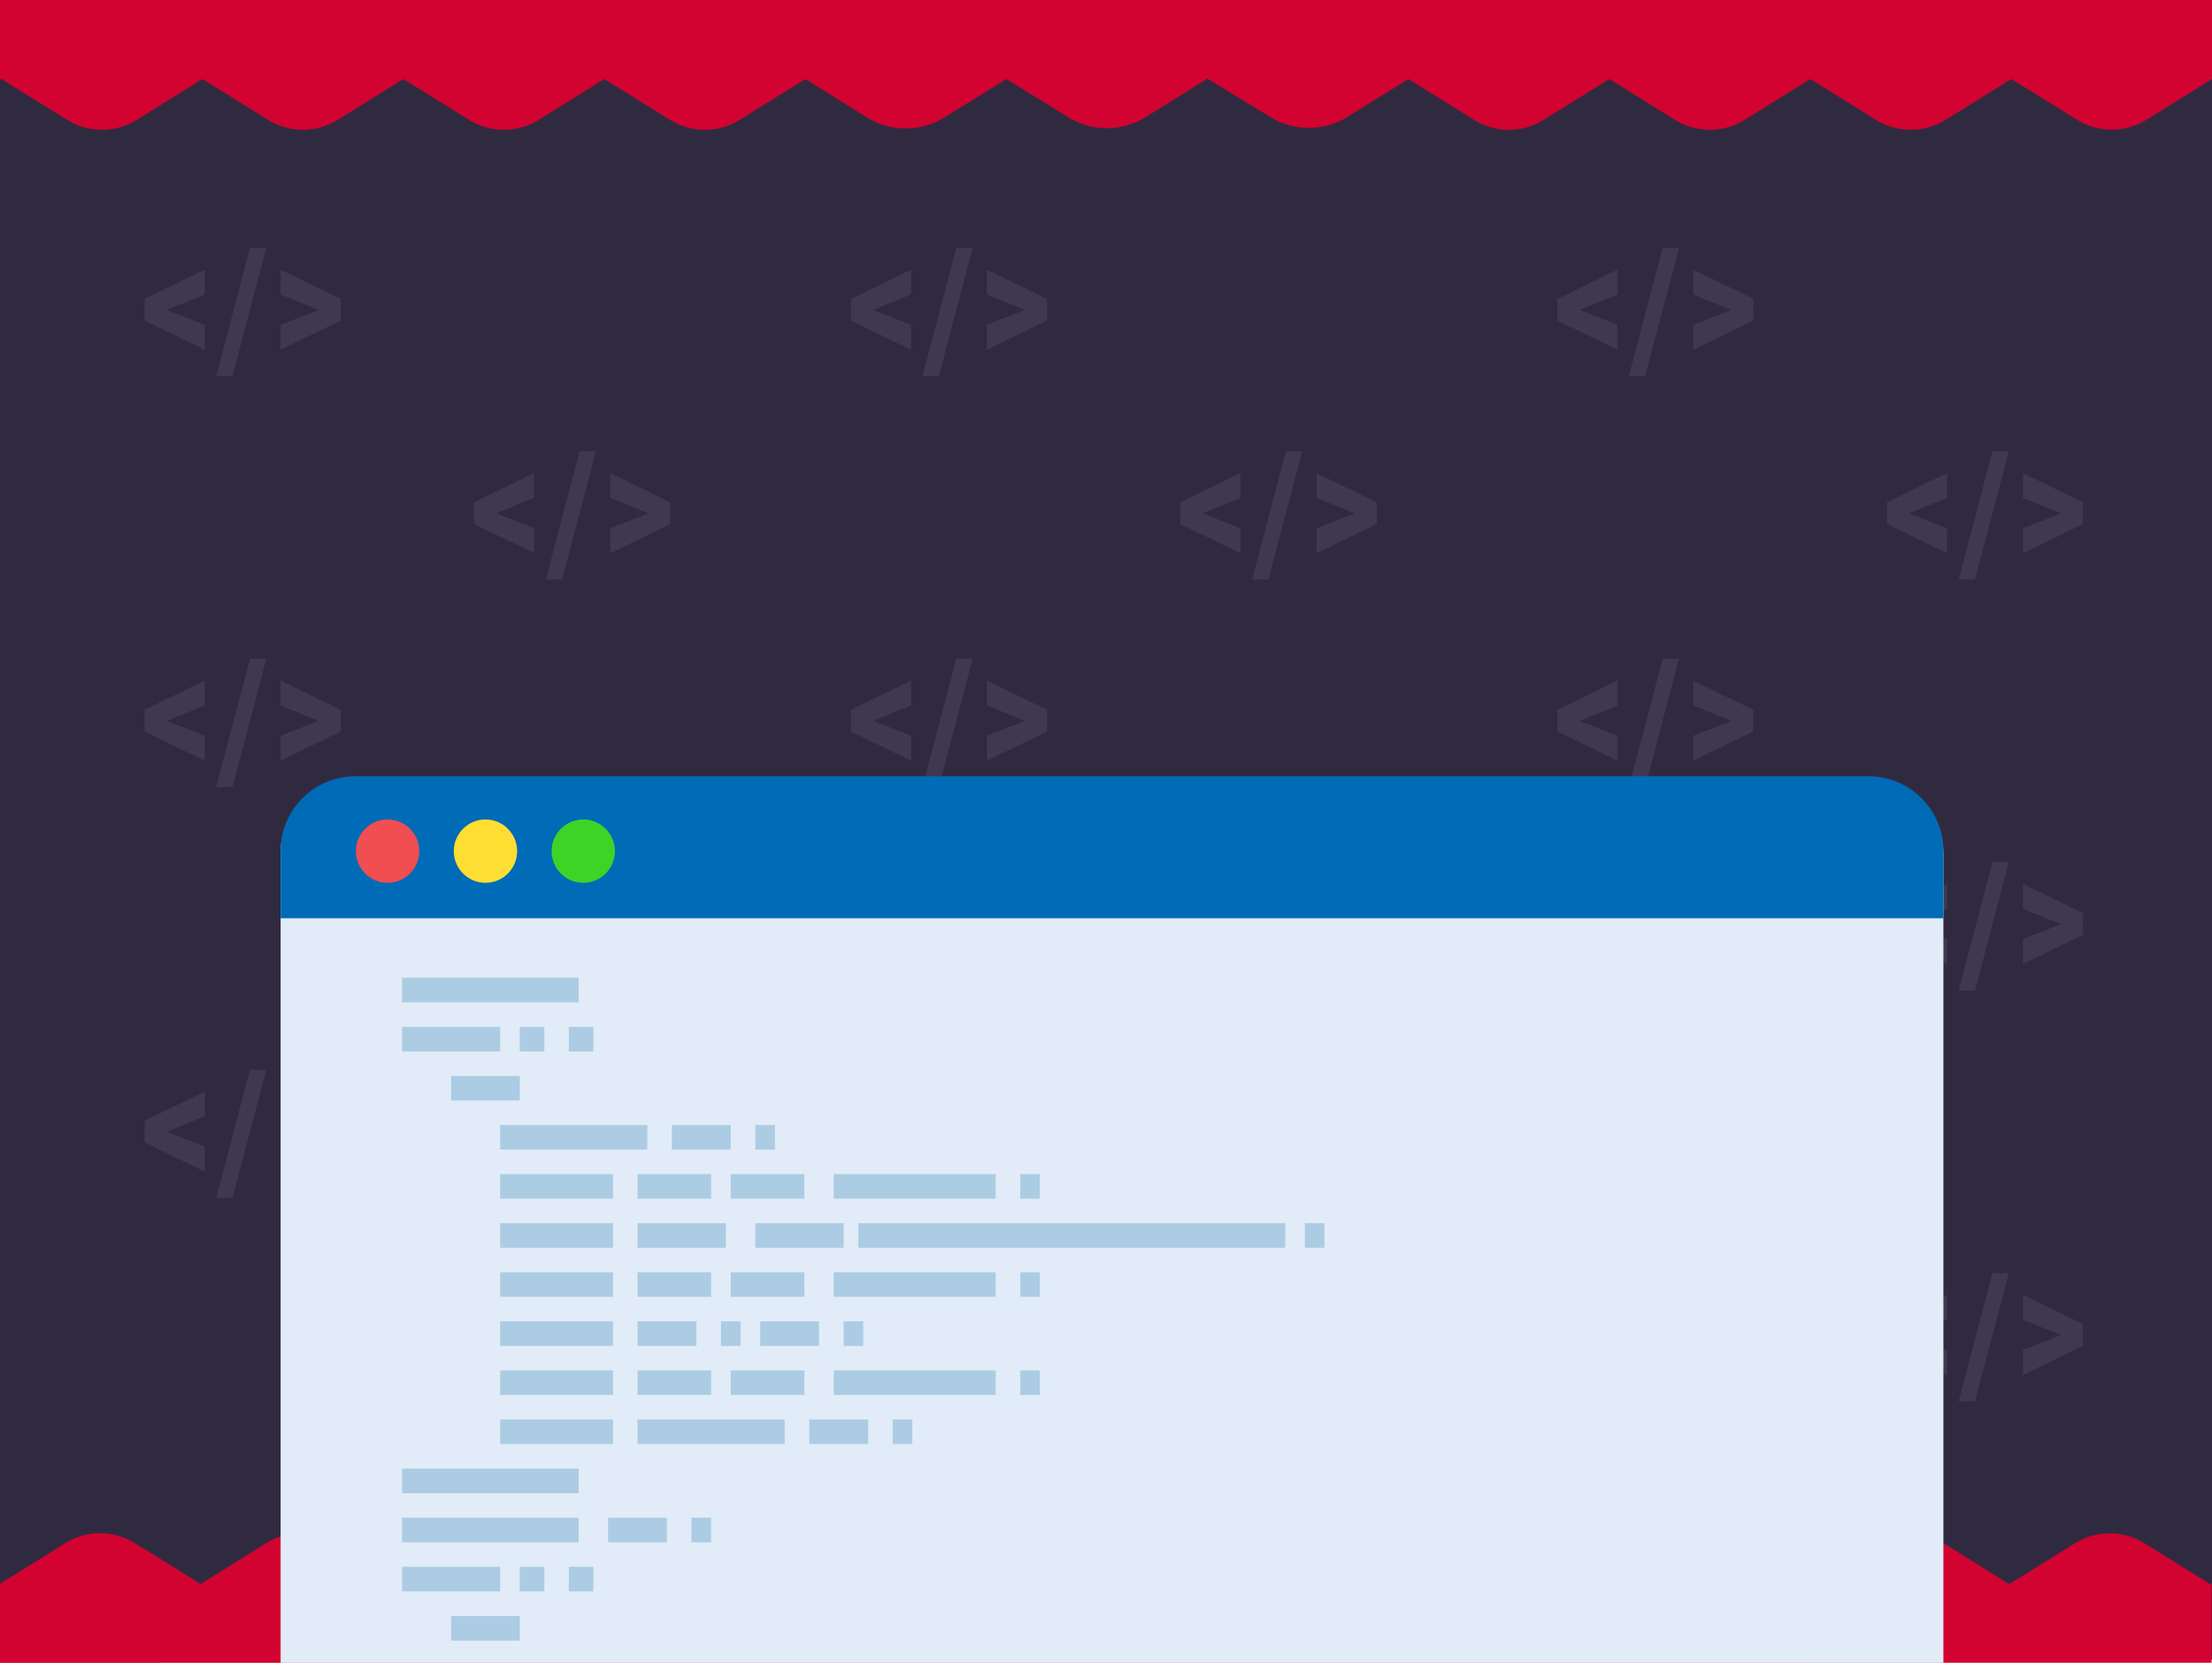 <svg xmlns="http://www.w3.org/2000/svg" viewBox="0 0 280 210.43"><defs><style>.cls-1{fill:#302a40;}.cls-2{fill:#d20330;}.cls-3{fill:#403851;}.cls-4{fill:#e1ecf8;}.cls-5{fill:#006bb6;}.cls-6{fill:#accce3;}.cls-7{fill:#f04e50;}.cls-8{fill:#ffde33;}.cls-9{fill:#3ed426;}</style></defs><title>background_image_31</title><g id="Layer_2" data-name="Layer 2"><g id="Layer_1-2" data-name="Layer 1"><rect class="cls-1" width="280" height="210"/><path class="cls-2" d="M280,0V10l-8.28,5.15a8.35,8.35,0,0,1-8.81,0L254.59,10l-8.31,5.17a8.35,8.35,0,0,1-8.81,0L229.15,10l-8.31,5.17a8.35,8.35,0,0,1-8.81,0L203.71,10l-8.31,5.17a8.35,8.35,0,0,1-8.81,0L178.27,10l-7.75,4.82a9.25,9.25,0,0,1-9.69,0l-8-4.87L145,14.83a9.25,9.25,0,0,1-9.78,0L127.39,10l-7.86,4.87a9.25,9.25,0,0,1-9.76,0L101.94,10l-8.31,5.17a8.35,8.35,0,0,1-8.81,0L76.5,10l-8.31,5.17a8.35,8.35,0,0,1-8.81,0L51.06,10l-8.31,5.17a8.35,8.35,0,0,1-8.81,0L25.62,10l-8.31,5.17a8.35,8.35,0,0,1-8.81,0L.18,10,0,10.06V0Z"/><path class="cls-2" d="M0,210.43v-10l8.28-5.15a8.35,8.35,0,0,1,8.81,0l8.31,5.17,8.31-5.17a8.35,8.35,0,0,1,8.81,0l8.31,5.17,8.31-5.17a8.35,8.35,0,0,1,8.81,0l8.31,5.17,8.31-5.17a8.35,8.35,0,0,1,8.81,0l8.31,5.17,7.75-4.82a9.25,9.25,0,0,1,9.69,0l8,4.87L135,195.6a9.25,9.25,0,0,1,9.78,0l7.82,4.87,7.86-4.87a9.25,9.25,0,0,1,9.76,0l7.83,4.87,8.31-5.17a8.35,8.35,0,0,1,8.81,0l8.31,5.17,8.31-5.17a8.35,8.35,0,0,1,8.81,0l8.31,5.17,8.31-5.17a8.35,8.35,0,0,1,8.81,0l8.31,5.17,8.31-5.17a8.35,8.35,0,0,1,8.81,0l8.31,5.17.18-.11v10.06Z"/><path class="cls-3" d="M21.16,39.19v.06l4.75,1.86v3.15l-7.6-3.7V37.83l7.6-3.7v3.14Z"/><path class="cls-3" d="M29.43,47.59H27.37l4.28-16.23h2.06Z"/><path class="cls-3" d="M35.52,37.28V34.13l7.6,3.7v2.73l-7.6,3.7V41.11l4.75-1.86v-.06Z"/><path class="cls-3" d="M62.89,64.93V65l4.75,1.86V70L60,66.31V63.57l7.6-3.7V63Z"/><path class="cls-3" d="M71.16,73.33H69.1L73.37,57.1h2.06Z"/><path class="cls-3" d="M77.25,63V59.88l7.6,3.7v2.73L77.25,70V66.85L82,65v-.06Z"/><path class="cls-3" d="M110.57,39.19v.06l4.75,1.86v3.15l-7.6-3.7V37.83l7.6-3.7v3.14Z"/><path class="cls-3" d="M118.84,47.59h-2.06l4.28-16.23h2.06Z"/><path class="cls-3" d="M124.93,37.28V34.13l7.6,3.7v2.73l-7.6,3.7V41.11l4.75-1.86v-.06Z"/><path class="cls-3" d="M152.29,64.93V65L157,66.85V70l-7.6-3.7V63.57l7.6-3.7V63Z"/><path class="cls-3" d="M160.56,73.33h-2.06l4.28-16.23h2.06Z"/><path class="cls-3" d="M166.66,63V59.88l7.6,3.7v2.73l-7.6,3.7V66.85L171.41,65v-.06Z"/><path class="cls-3" d="M200,39.19v.06l4.75,1.86v3.15l-7.6-3.7V37.83l7.6-3.7v3.14Z"/><path class="cls-3" d="M208.25,47.59h-2.06l4.28-16.23h2.06Z"/><path class="cls-3" d="M214.34,37.28V34.13l7.6,3.7v2.73l-7.6,3.7V41.11l4.75-1.86v-.06Z"/><path class="cls-3" d="M241.7,64.93V65l4.75,1.86V70l-7.6-3.7V63.57l7.6-3.7V63Z"/><path class="cls-3" d="M250,73.33h-2.06l4.28-16.23h2.06Z"/><path class="cls-3" d="M256.07,63V59.88l7.6,3.7v2.73l-7.6,3.7V66.85L260.82,65v-.06Z"/><path class="cls-3" d="M21.16,91.19v.06l4.75,1.86v3.15l-7.6-3.7V89.83l7.6-3.7v3.14Z"/><path class="cls-3" d="M29.43,99.59H27.37l4.28-16.23h2.06Z"/><path class="cls-3" d="M35.52,89.28V86.13l7.6,3.7v2.73l-7.6,3.7V93.11l4.75-1.86v-.06Z"/><path class="cls-3" d="M62.89,116.93V117l4.75,1.86V122l-7.6-3.7v-2.73l7.6-3.7V115Z"/><path class="cls-3" d="M71.16,125.33H69.1l4.28-16.23h2.06Z"/><path class="cls-3" d="M77.25,115v-3.14l7.6,3.7v2.73l-7.6,3.7v-3.15L82,117v-.06Z"/><path class="cls-3" d="M110.57,91.19v.06l4.75,1.86v3.15l-7.6-3.7V89.83l7.6-3.7v3.14Z"/><path class="cls-3" d="M118.84,99.59h-2.06l4.28-16.23h2.06Z"/><path class="cls-3" d="M124.93,89.28V86.13l7.6,3.7v2.73l-7.6,3.7V93.11l4.75-1.86v-.06Z"/><path class="cls-3" d="M152.29,116.93V117l4.75,1.86V122l-7.6-3.7v-2.73l7.6-3.7V115Z"/><path class="cls-3" d="M160.56,125.33h-2.06l4.28-16.23h2.06Z"/><path class="cls-3" d="M166.66,115v-3.14l7.6,3.7v2.73l-7.6,3.7v-3.15l4.75-1.86v-.06Z"/><path class="cls-3" d="M200,91.19v.06l4.75,1.86v3.15l-7.6-3.7V89.83l7.6-3.7v3.14Z"/><path class="cls-3" d="M208.25,99.59h-2.06l4.28-16.23h2.06Z"/><path class="cls-3" d="M214.34,89.28V86.13l7.6,3.7v2.73l-7.6,3.7V93.11l4.75-1.86v-.06Z"/><path class="cls-3" d="M241.7,116.93V117l4.75,1.86V122l-7.6-3.7v-2.73l7.6-3.7V115Z"/><path class="cls-3" d="M250,125.33h-2.06l4.28-16.23h2.06Z"/><path class="cls-3" d="M256.07,115v-3.14l7.6,3.7v2.73l-7.6,3.7v-3.15l4.75-1.86v-.06Z"/><path class="cls-3" d="M21.16,143.19v.06l4.75,1.86v3.15l-7.6-3.7v-2.73l7.6-3.7v3.14Z"/><path class="cls-3" d="M29.43,151.59H27.37l4.28-16.23h2.06Z"/><path class="cls-3" d="M35.52,141.28v-3.14l7.6,3.7v2.73l-7.6,3.7v-3.15l4.75-1.86v-.06Z"/><path class="cls-3" d="M62.89,168.93V169l4.75,1.86V174l-7.6-3.7v-2.73l7.6-3.7V167Z"/><path class="cls-3" d="M71.16,177.33H69.1l4.28-16.23h2.06Z"/><path class="cls-3" d="M77.25,167v-3.14l7.6,3.7v2.73l-7.6,3.7v-3.15L82,169v-.06Z"/><path class="cls-3" d="M110.57,143.19v.06l4.75,1.86v3.15l-7.6-3.7v-2.73l7.6-3.7v3.14Z"/><path class="cls-3" d="M118.84,151.59h-2.06l4.28-16.23h2.06Z"/><path class="cls-3" d="M124.93,141.28v-3.14l7.6,3.7v2.73l-7.6,3.7v-3.15l4.75-1.86v-.06Z"/><path class="cls-3" d="M152.29,168.93V169l4.75,1.86V174l-7.6-3.7v-2.73l7.6-3.7V167Z"/><path class="cls-3" d="M160.56,177.33h-2.06l4.28-16.23h2.06Z"/><path class="cls-3" d="M166.66,167v-3.14l7.6,3.7v2.73l-7.6,3.7v-3.15l4.75-1.86v-.06Z"/><path class="cls-3" d="M200,143.19v.06l4.75,1.86v3.15l-7.6-3.7v-2.73l7.6-3.7v3.14Z"/><path class="cls-3" d="M208.25,151.59h-2.06l4.28-16.23h2.06Z"/><path class="cls-3" d="M214.34,141.28v-3.14l7.6,3.7v2.73l-7.6,3.7v-3.15l4.75-1.86v-.06Z"/><path class="cls-3" d="M241.7,168.93V169l4.75,1.86V174l-7.6-3.7v-2.73l7.6-3.7V167Z"/><path class="cls-3" d="M250,177.33h-2.06l4.28-16.23h2.06Z"/><path class="cls-3" d="M256.07,167v-3.14l7.6,3.7v2.73l-7.6,3.7v-3.15l4.75-1.86v-.06Z"/><path class="cls-4" d="M246,107.93v102.5H35.52V107.93a9.22,9.22,0,0,1,9.2-9.2H236.79a9.18,9.18,0,0,1,9.2,9.2Z"/><path class="cls-5" d="M246,116.2v-8.26a9.46,9.46,0,0,0-9.2-9.7H44.72a9.46,9.46,0,0,0-9.2,9.7v8.26Z"/><rect class="cls-6" x="50.89" y="123.73" width="22.36" height="3.11"/><rect class="cls-6" x="50.89" y="129.95" width="12.42" height="3.11"/><rect class="cls-6" x="65.79" y="129.95" width="3.11" height="3.11"/><rect class="cls-6" x="72" y="129.95" width="3.11" height="3.11"/><rect class="cls-6" x="50.89" y="192.06" width="22.36" height="3.11"/><rect class="cls-6" x="50.89" y="198.27" width="12.42" height="3.11"/><rect class="cls-6" x="65.79" y="198.27" width="3.11" height="3.11"/><rect class="cls-6" x="72" y="198.27" width="3.11" height="3.11"/><rect class="cls-6" x="57.1" y="136.16" width="8.7" height="3.11"/><rect class="cls-6" x="63.31" y="142.37" width="18.63" height="3.11"/><rect class="cls-6" x="85.05" y="142.37" width="7.45" height="3.11"/><rect class="cls-6" x="95.61" y="142.37" width="2.48" height="3.11"/><rect class="cls-6" x="80.7" y="179.63" width="18.63" height="3.11"/><rect class="cls-6" x="102.44" y="179.63" width="7.45" height="3.11"/><rect class="cls-6" x="113" y="179.63" width="2.48" height="3.11"/><rect class="cls-6" x="76.97" y="192.06" width="7.45" height="3.11"/><rect class="cls-6" x="87.53" y="192.06" width="2.48" height="3.11"/><rect class="cls-6" x="80.7" y="167.21" width="7.45" height="3.11"/><rect class="cls-6" x="91.26" y="167.21" width="2.48" height="3.11"/><rect class="cls-6" x="96.23" y="167.21" width="7.45" height="3.11"/><rect class="cls-6" x="106.79" y="167.21" width="2.48" height="3.11"/><rect class="cls-6" x="129.15" y="148.58" width="2.48" height="3.11"/><rect class="cls-6" x="165.17" y="154.79" width="2.48" height="3.11"/><rect class="cls-6" x="63.31" y="148.58" width="14.29" height="3.11"/><rect class="cls-6" x="80.7" y="148.58" width="9.32" height="3.11"/><rect class="cls-6" x="105.54" y="148.58" width="20.5" height="3.11"/><rect class="cls-6" x="92.5" y="148.58" width="9.32" height="3.11"/><rect class="cls-6" x="129.15" y="173.42" width="2.48" height="3.11"/><rect class="cls-6" x="80.7" y="173.42" width="9.32" height="3.11"/><rect class="cls-6" x="105.54" y="173.42" width="20.5" height="3.11"/><rect class="cls-6" x="92.5" y="173.42" width="9.32" height="3.11"/><rect class="cls-6" x="129.15" y="161" width="2.48" height="3.11"/><rect class="cls-6" x="80.7" y="161" width="9.32" height="3.11"/><rect class="cls-6" x="105.54" y="161" width="20.5" height="3.11"/><rect class="cls-6" x="92.5" y="161" width="9.32" height="3.11"/><rect class="cls-6" x="63.31" y="154.79" width="14.29" height="3.11"/><rect class="cls-6" x="80.7" y="154.79" width="11.18" height="3.11"/><rect class="cls-6" x="95.61" y="154.79" width="11.18" height="3.11"/><rect class="cls-6" x="108.65" y="154.79" width="54.04" height="3.11"/><rect class="cls-6" x="63.31" y="161" width="14.29" height="3.11"/><rect class="cls-6" x="63.31" y="167.21" width="14.29" height="3.11"/><rect class="cls-6" x="63.31" y="173.42" width="14.29" height="3.11"/><rect class="cls-6" x="63.31" y="179.63" width="14.29" height="3.11"/><rect class="cls-6" x="50.89" y="185.85" width="22.36" height="3.11"/><rect class="cls-6" x="57.1" y="204.51" width="8.7" height="3.11"/><circle class="cls-7" cx="49.06" cy="107.71" r="4.01"/><circle class="cls-8" cx="61.45" cy="107.71" r="4.01"/><circle class="cls-9" cx="73.83" cy="107.71" r="4.01"/></g></g></svg>